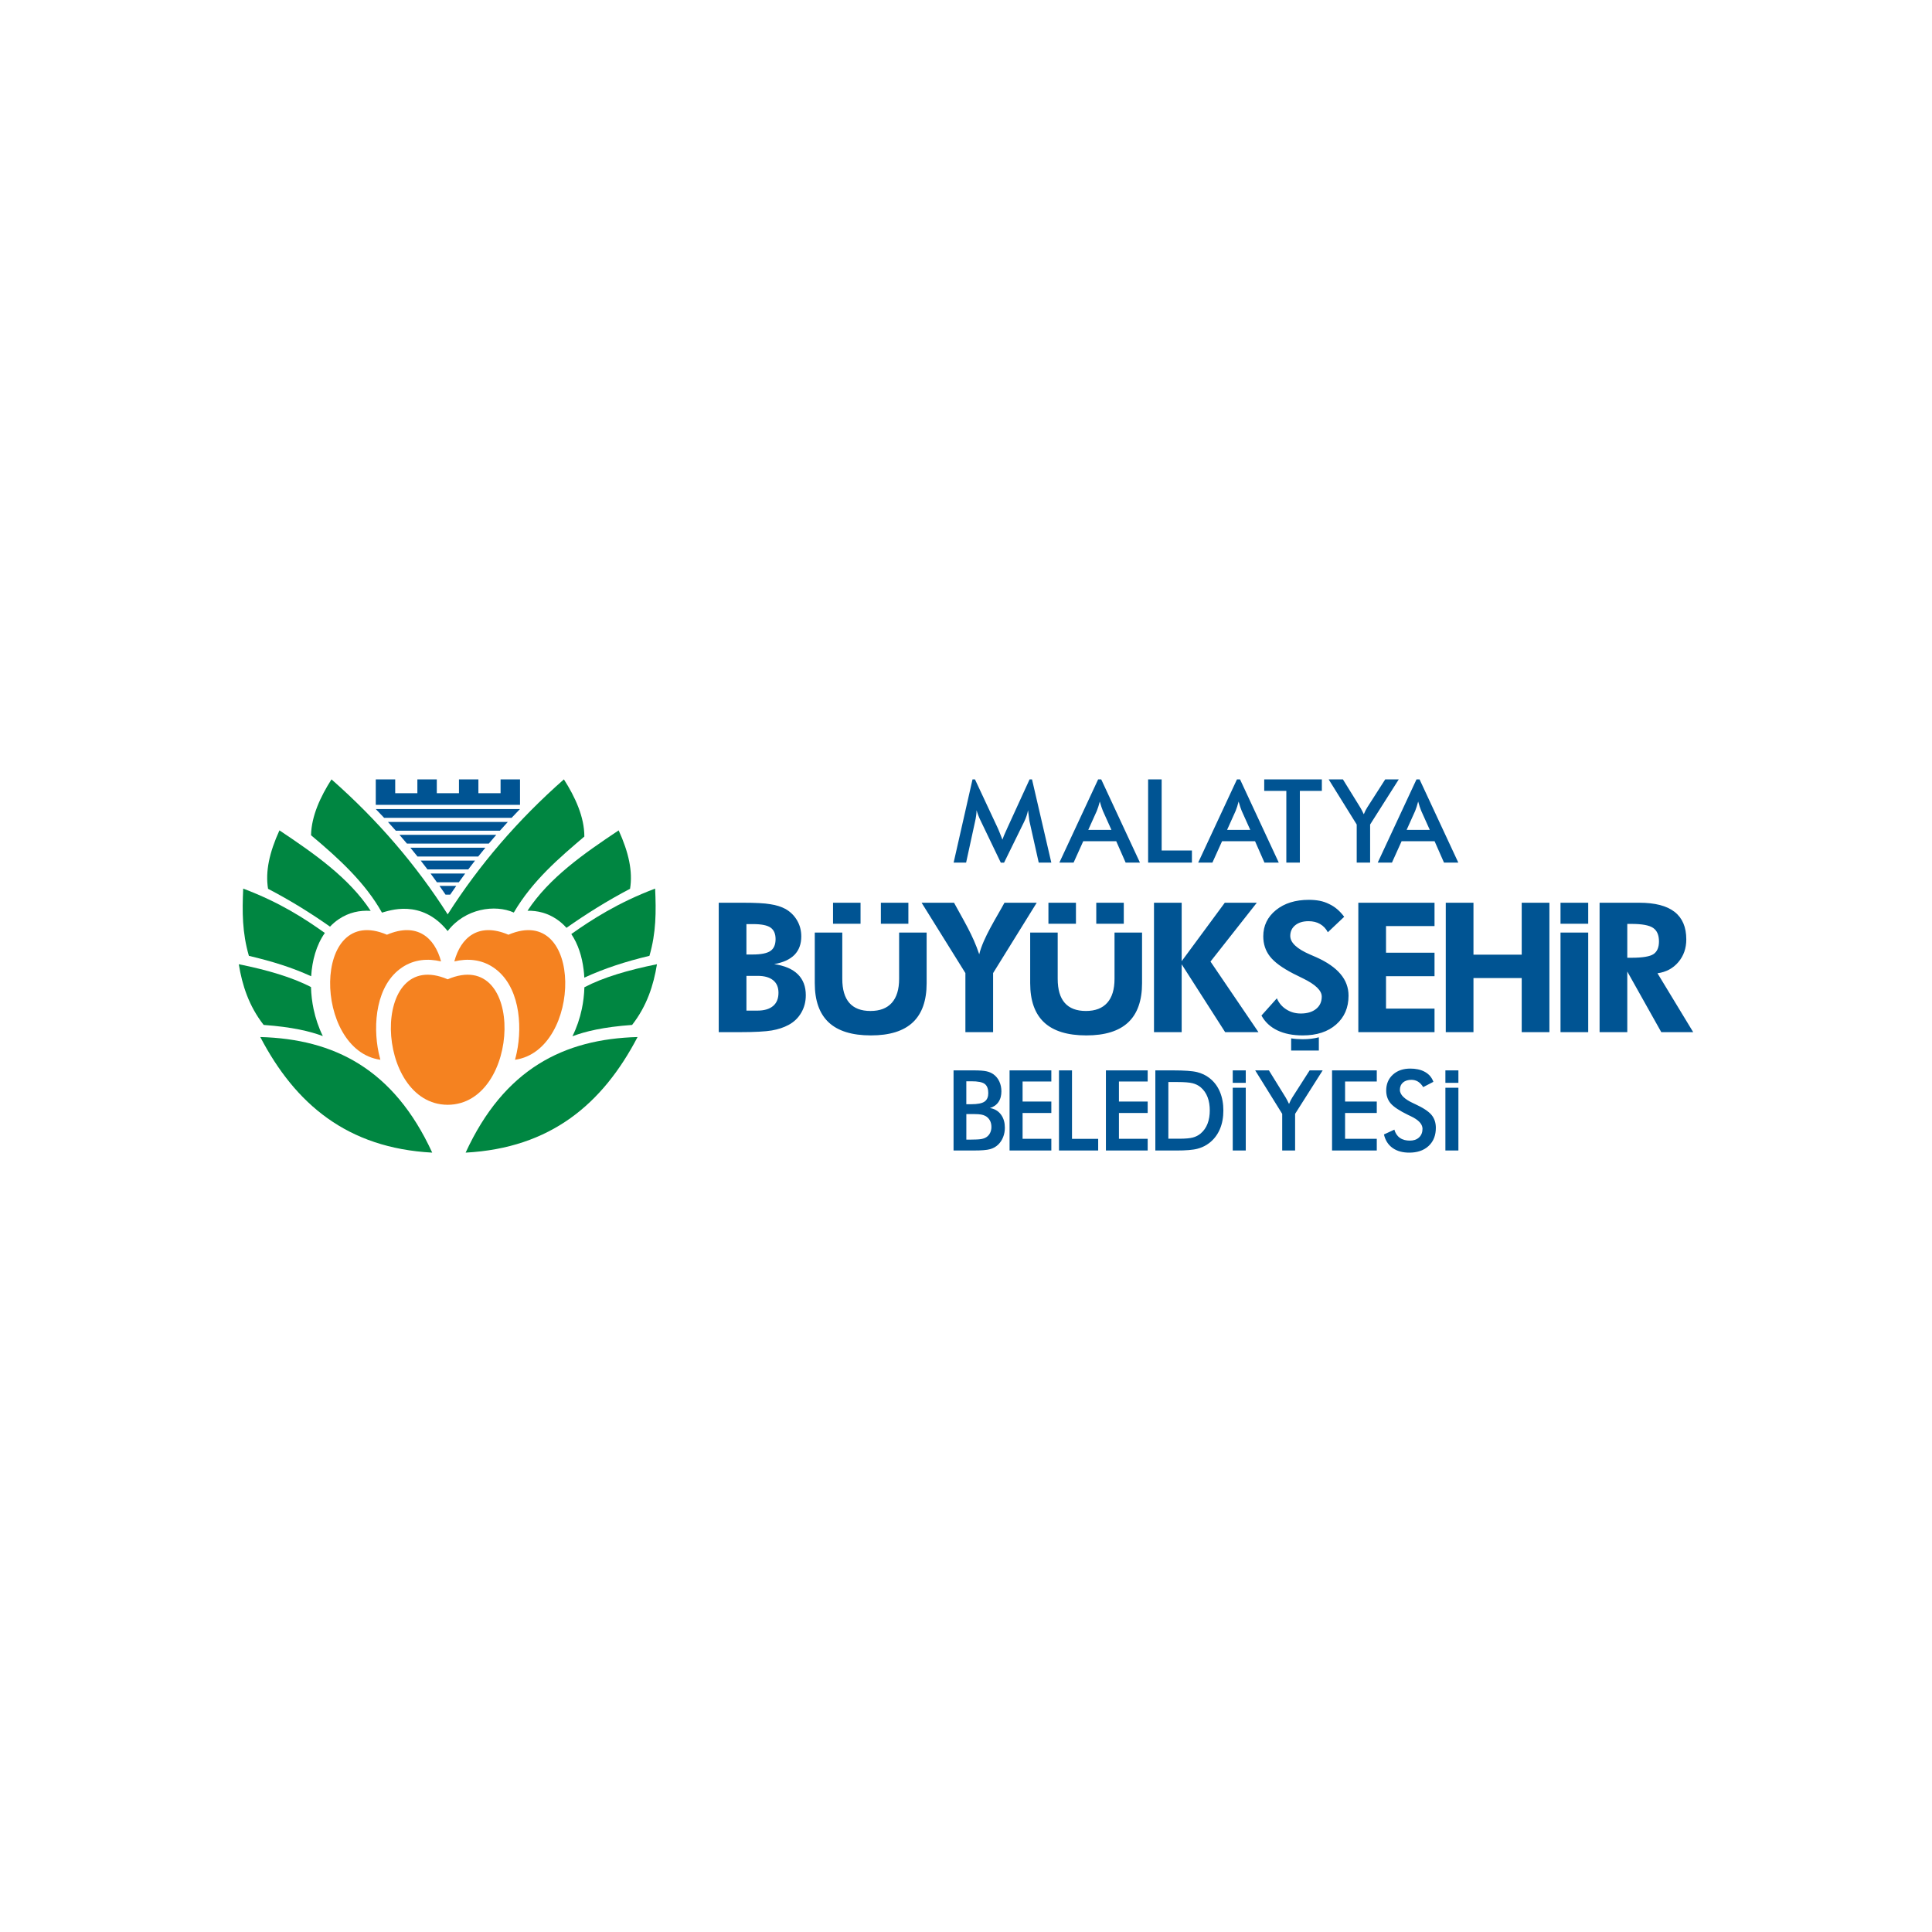 <?xml version="1.0" encoding="iso-8859-1"?>
<!-- Generator: Adobe Illustrator 29.7.1, SVG Export Plug-In . SVG Version: 9.03 Build 0)  -->
<svg version="1.1" id="Layer_1" xmlns="http://www.w3.org/2000/svg" xmlns:xlink="http://www.w3.org/1999/xlink" x="0px" y="0px"
	 viewBox="0 0 350 350" style="enable-background:new 0 0 350 350;" xml:space="preserve">
<rect style="fill:#FFFFFF;" width="350" height="350"/>
<g>
	<path style="fill-rule:evenodd;clip-rule:evenodd;fill:#F58220;" d="M70.101,169.333c-13.678-5.844-13.372,20.962-1.192,22.654
		c-0.116-0.424-0.221-0.848-0.311-1.273c-1.086-5.116-0.479-12.295,4.255-15.464c2.179-1.458,4.648-1.645,7.048-1.08
		C78.742,169.827,75.519,167.018,70.101,169.333"/>
	<path style="fill-rule:evenodd;clip-rule:evenodd;fill:#F58220;" d="M92.106,169.333c-5.418-2.314-8.639,0.495-9.8,4.836
		c2.399-0.565,4.869-0.378,7.05,1.08c4.733,3.169,5.341,10.348,4.253,15.464c-0.09,0.428-0.194,0.854-0.311,1.273
		C105.478,190.297,105.784,163.489,92.106,169.333"/>
	<path style="fill-rule:evenodd;clip-rule:evenodd;fill:#F58220;" d="M81.104,177.408c-14.11-6.027-13.34,22.692,0,22.736
		C94.444,200.101,95.216,171.381,81.104,177.408"/>
	<path style="fill-rule:evenodd;clip-rule:evenodd;fill:#008641;" d="M60.052,141.19c8.37,7.366,15.341,15.501,21.052,24.457
		c5.711-8.955,12.684-17.09,21.052-24.457c2.039,3.194,3.711,6.797,3.705,10.357c-4.417,3.771-9.345,7.906-12.781,13.768
		c-3.379-1.519-8.836-0.756-11.977,3.358c-4.801-5.978-10.754-3.633-11.907-3.342c-3.004-5.394-7.823-9.818-12.848-14.02
		C56.416,147.829,58.059,144.314,60.052,141.19"/>
	<path style="fill-rule:evenodd;clip-rule:evenodd;fill:#008641;" d="M50.623,150.429c6.307,4.211,12.611,8.596,16.531,14.582
		c-1.984-0.132-3.957,0.286-5.749,1.486c-0.6,0.403-1.139,0.863-1.621,1.372c-3.457-2.428-7.135-4.723-11.224-6.854
		C48.051,157.88,48.795,154.446,50.623,150.429"/>
	<path style="fill-rule:evenodd;clip-rule:evenodd;fill:#008641;" d="M44.058,160.978c6.732,2.545,11.112,5.431,14.79,8.035
		c-1.557,2.207-2.304,5.021-2.477,7.844c-3.533-1.603-6.944-2.669-11.282-3.697C43.869,168.962,43.869,165.177,44.058,160.978"/>
	<path style="fill-rule:evenodd;clip-rule:evenodd;fill:#008641;" d="M43.26,174.679c5.129,1.031,9.693,2.369,13.079,4.137
		c0.038,1.386,0.205,2.742,0.47,3.992c0.354,1.668,0.907,3.333,1.675,4.887c-2.329-0.867-5.531-1.643-10.72-2.02
		C45.089,182.253,43.869,178.468,43.26,174.679"/>
	<path style="fill-rule:evenodd;clip-rule:evenodd;fill:#008641;" d="M119.015,174.679c-5.163,1.038-9.753,2.387-13.146,4.172
		c-0.041,1.375-0.206,2.717-0.47,3.957c-0.362,1.709-0.932,3.379-1.699,4.92c2.336-0.881,5.555-1.672,10.81-2.053
		C117.186,182.253,118.406,178.468,119.015,174.679"/>
	<path style="fill-rule:evenodd;clip-rule:evenodd;fill:#008641;" d="M118.683,160.978c-6.744,2.55-11.499,5.625-15.185,8.234
		c1.243,1.847,1.94,4.096,2.226,6.409c0.067,0.504,0.109,0.998,0.129,1.487c3.582-1.639,7.405-2.908,11.799-3.948
		C118.872,168.962,118.872,165.177,118.683,160.978"/>
	<path style="fill-rule:evenodd;clip-rule:evenodd;fill:#008641;" d="M112.077,150.429c-6.298,4.204-12.595,8.586-16.515,14.56
		c1.811-0.033,3.602,0.412,5.242,1.508c0.683,0.459,1.289,0.992,1.818,1.589c3.477-2.445,7.41-4.93,11.519-7.071
		C114.651,157.88,113.907,154.446,112.077,150.429"/>
	<path style="fill-rule:evenodd;clip-rule:evenodd;fill:#008641;" d="M47.153,187.867c13.323,0.363,24.158,5.749,31.147,20.942
		C62.914,207.987,53.486,200.004,47.153,187.867"/>
	<path style="fill-rule:evenodd;clip-rule:evenodd;fill:#008641;" d="M115.5,187.867c-13.323,0.363-24.158,5.749-31.148,20.942
		C99.737,207.987,109.167,200.004,115.5,187.867"/>
	<path style="fill-rule:evenodd;clip-rule:evenodd;fill:#005493;" d="M68.074,146.568h26.125c-0.51,0.526-1.017,1.056-1.517,1.591
		H69.589C69.089,147.624,68.584,147.094,68.074,146.568"/>
	<path style="fill-rule:evenodd;clip-rule:evenodd;fill:#005493;" d="M70.278,148.902h21.716c-0.484,0.526-0.962,1.056-1.436,1.593
		H71.713C71.24,149.958,70.761,149.428,70.278,148.902"/>
	<path style="fill-rule:evenodd;clip-rule:evenodd;fill:#005493;" d="M72.366,151.238h17.539c-0.457,0.526-0.911,1.058-1.36,1.591
		h-14.82C73.277,152.295,72.824,151.764,72.366,151.238"/>
	<path style="fill-rule:evenodd;clip-rule:evenodd;fill:#005493;" d="M74.344,153.574h13.584c-0.435,0.526-0.863,1.056-1.289,1.59
		H75.632C75.209,154.629,74.778,154.1,74.344,153.574"/>
	<path style="fill-rule:evenodd;clip-rule:evenodd;fill:#005493;" d="M76.219,155.908h9.834c-0.412,0.528-0.819,1.058-1.222,1.592
		h-7.389C77.038,156.965,76.632,156.436,76.219,155.908"/>
	<path style="fill-rule:evenodd;clip-rule:evenodd;fill:#005493;" d="M77.997,158.243h6.278c-0.392,0.528-0.777,1.058-1.158,1.591
		h-3.962C78.773,159.301,78.389,158.771,77.997,158.243"/>
	<path style="fill-rule:evenodd;clip-rule:evenodd;fill:#005493;" d="M79.616,160.485h3.04c-0.371,0.528-0.738,1.058-1.102,1.591
		h-0.837C80.354,161.543,79.988,161.014,79.616,160.485"/>
	<path style="fill-rule:evenodd;clip-rule:evenodd;fill:#005493;" d="M71.595,143.694h4.015v-2.504h3.521v2.504h4.015v-2.504h3.52
		v2.504h4.017v-2.504h3.521c0,1.54,0,3.079,0,4.619h-26.13c0-1.54,0-3.079,0-4.619h3.522V143.694z"/>
	<path style="fill:#005493;" d="M130.205,186.984v-23.446h4.389c1.131,0,2.11,0.021,2.936,0.065c0.83,0.044,1.508,0.109,2.043,0.208
		c1.056,0.157,1.969,0.446,2.738,0.863c0.876,0.501,1.57,1.186,2.078,2.05c0.514,0.869,0.77,1.841,0.77,2.918
		c0,1.377-0.41,2.486-1.224,3.328c-0.821,0.835-2.05,1.4-3.69,1.69c1.896,0.279,3.328,0.89,4.29,1.842
		c0.962,0.951,1.442,2.212,1.442,3.792c0,1.163-0.271,2.219-0.824,3.169c-0.545,0.946-1.317,1.685-2.295,2.209
		c-0.869,0.471-1.88,0.803-3.044,1.006c-0.574,0.098-1.346,0.175-2.308,0.225c-0.962,0.055-2.121,0.081-3.477,0.081h-0.512H130.205z
		 M233.905,190.316v-2.207c0.653,0.104,1.353,0.157,2.098,0.157c1.064,0,2.037-0.117,2.918-0.349v2.398H233.905z M294.798,173.506
		h0.749c2.018,0,3.352-0.223,4.008-0.665c0.656-0.447,0.983-1.213,0.983-2.295c0-1.149-0.352-1.961-1.056-2.443
		c-0.706-0.485-2.017-0.728-3.935-0.728h-0.749V173.506z M306.74,186.984h-5.782l-6.16-10.985v10.985h-5.018v-23.446h7.177
		c2.858,0,4.997,0.551,6.411,1.656c1.416,1.105,2.12,2.772,2.12,4.989c0,1.614-0.481,2.984-1.442,4.116
		c-0.959,1.131-2.219,1.804-3.776,2.018L306.74,186.984z M282.701,186.984v-18.039h5.018v18.039H282.701z M282.701,167.347v-3.809
		h5.018v3.809H282.701z M261.915,186.984v-23.446h5.018v9.41h8.739v-9.41h5.018v23.446h-5.018v-9.804h-8.739v9.804H261.915z
		 M246.073,186.984v-23.446h13.805v4.23h-8.787v4.82h8.787v4.263h-8.787v5.871h8.787v4.262H246.073z M228.525,183.973l2.793-3.12
		c0.356,0.843,0.926,1.514,1.706,2.011c0.782,0.498,1.655,0.744,2.618,0.744c1.17,0,2.099-0.279,2.782-0.832
		c0.684-0.551,1.023-1.294,1.023-2.235c0-1.093-1.137-2.196-3.411-3.3l-1.744-0.863c-2.022-1.045-3.438-2.083-4.235-3.116
		c-0.804-1.033-1.203-2.246-1.203-3.639c0-1.924,0.767-3.51,2.296-4.751c1.53-1.241,3.52-1.859,5.964-1.859
		c0.72,0,1.382,0.061,1.972,0.176c0.597,0.12,1.16,0.311,1.689,0.579c1.038,0.477,1.951,1.252,2.738,2.316l-2.962,2.804
		c-0.339-0.649-0.809-1.148-1.4-1.49c-0.59-0.346-1.289-0.515-2.098-0.515c-1.006,0-1.809,0.247-2.409,0.732
		c-0.603,0.493-0.902,1.137-0.902,1.935c0,1.224,1.207,2.35,3.617,3.385l1.104,0.48c1.963,0.879,3.422,1.896,4.389,3.049
		c0.968,1.147,1.448,2.454,1.448,3.914c0,2.168-0.749,3.912-2.251,5.224c-1.497,1.317-3.514,1.973-6.045,1.973
		c-1.803,0-3.339-0.306-4.613-0.918C230.121,186.038,229.166,185.148,228.525,183.973z M209.056,186.984v-23.446h5.016v10.591
		l7.811-10.591h5.8l-8.39,10.657l8.689,12.79h-6.034l-7.876-12.297v12.297H209.056z M150.911,167.347v-3.809h4.984v3.809H150.911z
		 M164.562,163.538v3.809h-4.984v-3.809H164.562z M189.933,167.347v-3.809h4.984v3.809H189.933z M203.584,163.538v3.809H198.6
		v-3.809H203.584z M206.893,168.946v9.164c0,3.163-0.839,5.535-2.511,7.106c-1.674,1.571-4.196,2.358-7.585,2.358
		c-3.416,0-5.966-0.789-7.646-2.358c-1.681-1.573-2.524-3.943-2.524-7.106v-9.164h4.984v8.381c0,1.93,0.425,3.383,1.278,4.357
		c0.857,0.978,2.131,1.463,3.831,1.463c1.694,0,2.983-0.492,3.864-1.48c0.88-0.985,1.322-2.434,1.322-4.34v-8.381H206.893z
		 M174.891,186.984v-10.701l-7.934-12.745h5.874c1.768,3.27,3.409,5.853,4.564,9.34c0.739-3.012,3.126-6.653,4.574-9.34h5.842
		l-7.902,12.745v10.701H174.891z M167.869,168.946v9.164c0,3.163-0.837,5.535-2.509,7.106c-1.674,1.571-4.197,2.358-7.587,2.358
		c-3.415,0-5.966-0.789-7.645-2.358c-1.681-1.573-2.524-3.943-2.524-7.106v-9.164h4.984v8.381c0,1.93,0.425,3.383,1.278,4.357
		c0.858,0.978,2.131,1.463,3.831,1.463c1.695,0,2.984-0.492,3.865-1.48c0.877-0.985,1.322-2.434,1.322-4.34v-8.381H167.869z
		 M135.223,172.917h1.121c1.513,0,2.585-0.212,3.213-0.634c0.628-0.422,0.946-1.137,0.946-2.152c0-0.964-0.302-1.658-0.902-2.083
		c-0.607-0.427-1.656-0.639-3.164-0.639h-1.215V172.917z M135.223,183.083h1.969c1.234,0,2.186-0.274,2.848-0.827
		c0.66-0.551,0.989-1.354,0.989-2.408c0-0.995-0.323-1.755-0.973-2.273c-0.651-0.526-1.586-0.787-2.798-0.787h-2.034V183.083z"/>
	<path style="fill-rule:evenodd;clip-rule:evenodd;fill:#005493;" d="M224.089,141.19h0.555l7.017,15.08h-2.592l-1.707-3.879h-5.972
		l-1.751,3.879h-2.578L224.089,141.19z M198.94,141.19h0.555l7.018,15.08h-2.592l-1.707-3.879h-5.973l-1.75,3.879h-2.577
		L198.94,141.19z M197.15,150.339h4.196l-1.545-3.434c-0.101-0.249-0.192-0.5-0.276-0.754c-0.104-0.315-0.2-0.629-0.286-0.946
		c-0.076,0.309-0.164,0.612-0.262,0.914c-0.086,0.265-0.18,0.528-0.282,0.787L197.15,150.339z M254.825,150.339h4.194l-1.545-3.434
		c-0.101-0.249-0.192-0.5-0.277-0.754c-0.104-0.315-0.199-0.629-0.285-0.946c-0.076,0.309-0.165,0.612-0.262,0.914
		c-0.087,0.265-0.179,0.528-0.28,0.787L254.825,150.339z M256.613,141.19h0.553l7.02,15.08h-2.592l-1.707-3.879h-5.971l-1.75,3.879
		h-2.578L256.613,141.19z M240.699,141.19h2.581l3.162,5.117c0.099,0.169,0.192,0.342,0.284,0.516
		c0.122,0.226,0.231,0.455,0.339,0.685c0.096-0.226,0.196-0.452,0.304-0.674c0.101-0.202,0.214-0.395,0.335-0.586l3.24-5.057h2.454
		l-5.188,8.178v6.901h-2.429v-6.901L240.699,141.19z M229.025,141.19h10.441v2.09h-3.985v12.989h-2.45V143.28h-4.006V141.19z
		 M207.994,141.19h2.45v12.881h5.484v2.198h-7.935V141.19z M176.181,141.19h0.443l4.154,8.881c0.044,0.099,0.087,0.198,0.129,0.3
		c0.062,0.148,0.124,0.298,0.184,0.448c0.078,0.194,0.155,0.392,0.233,0.588c0.092,0.235,0.182,0.468,0.273,0.703
		c0.083-0.245,0.179-0.489,0.277-0.729c0.129-0.306,0.265-0.607,0.402-0.909c0.037-0.08,0.072-0.157,0.109-0.238
		c0.025-0.057,0.05-0.115,0.074-0.173l4.06-8.87h0.44l3.497,15.08h-2.281l-1.666-7.445c-0.011-0.04-0.018-0.085-0.025-0.127
		c-0.01-0.067-0.02-0.134-0.028-0.201c-0.029-0.212-0.055-0.426-0.081-0.639c-0.023-0.202-0.049-0.401-0.077-0.602
		c-0.021-0.159-0.043-0.318-0.064-0.477c-0.063,0.344-0.154,0.684-0.262,1.017c-0.118,0.36-0.263,0.711-0.429,1.051l-3.645,7.424
		h-0.597l-3.649-7.59c-0.153-0.318-0.304-0.643-0.429-0.977c-0.115-0.304-0.221-0.613-0.309-0.923
		c-0.008,0.329-0.036,0.655-0.078,0.98c-0.048,0.365-0.116,0.727-0.199,1.086l-1.618,7.424h-2.261L176.181,141.19z M222.299,150.339
		h4.196l-1.545-3.434c-0.101-0.249-0.192-0.5-0.277-0.754c-0.104-0.315-0.201-0.629-0.286-0.946
		c-0.075,0.309-0.164,0.612-0.261,0.914c-0.087,0.265-0.179,0.528-0.282,0.787L222.299,150.339z"/>
	<path style="fill-rule:evenodd;clip-rule:evenodd;fill:#005493;" d="M211.659,206.289h1.983c0.256,0,0.51-0.004,0.766-0.015
		c0.221-0.007,0.443-0.02,0.664-0.04c0.188-0.017,0.376-0.037,0.561-0.067c0.155-0.024,0.309-0.055,0.461-0.094
		c0.525-0.142,1.008-0.38,1.423-0.734c0.559-0.477,0.966-1.066,1.234-1.751c0.302-0.771,0.411-1.608,0.411-2.432
		c0-0.824-0.109-1.659-0.411-2.431c-0.269-0.686-0.673-1.277-1.234-1.752c-0.428-0.361-0.931-0.597-1.471-0.734
		c-0.161-0.041-0.325-0.07-0.489-0.096c-0.203-0.027-0.408-0.049-0.61-0.066c-0.244-0.02-0.489-0.032-0.733-0.041
		c-0.284-0.009-0.568-0.013-0.853-0.013h-1.702V206.289z M185.251,195.922v3.63h5.208v2.074h-5.208v4.683h5.208v2.114h-7.567
		v-14.514h7.567v2.013H185.251z M194.204,206.309h4.742v2.114h-7.102v-14.514h2.359V206.309z M202.705,195.922v3.63h5.208v2.074
		h-5.208v4.683h5.208v2.114h-7.567v-14.514h7.567v2.013H202.705z M223.322,208.423v-11.368h2.359v11.368H223.322z M223.322,196.172
		v-2.263h2.359v2.263H223.322z M233.521,199.991c0.091-0.219,0.188-0.437,0.292-0.649c0.097-0.194,0.205-0.382,0.323-0.565
		l3.117-4.867h2.362l-4.994,7.874v6.64h-2.338v-6.64l-4.893-7.874h2.484l3.046,4.926c0.095,0.164,0.184,0.33,0.273,0.498
		C233.31,199.548,233.416,199.769,233.521,199.991z M243.674,195.922v3.63h5.743v2.074h-5.743v4.683h5.743v2.114h-8.102v-14.514
		h8.102v2.013H243.674z M250.718,205.516l1.884-0.872v0.003c0.166,0.597,0.475,1.112,0.985,1.477c0.532,0.381,1.176,0.51,1.822,0.51
		c0.62,0,1.211-0.151,1.672-0.584c0.443-0.417,0.618-0.961,0.618-1.56c0-0.067-0.006-0.133-0.013-0.198
		c-0.058-0.434-0.298-0.798-0.605-1.098c-0.192-0.191-0.411-0.357-0.639-0.505c-0.275-0.181-0.568-0.338-0.865-0.477
		c-0.09-0.042-0.177-0.084-0.265-0.129c-0.063-0.029-0.128-0.06-0.192-0.088c-0.371-0.182-0.74-0.371-1.101-0.57
		c-0.306-0.171-0.607-0.352-0.898-0.544c-0.242-0.16-0.479-0.33-0.699-0.516c-0.178-0.149-0.35-0.311-0.5-0.487
		c-0.558-0.665-0.798-1.454-0.798-2.316c0-1.13,0.366-2.107,1.204-2.876c0.878-0.803,1.99-1.1,3.16-1.1
		c0.926,0,1.875,0.153,2.687,0.62c0.717,0.409,1.217,0.999,1.495,1.775l0.002,0.002l-1.843,0.955h-0.002
		c-0.247-0.389-0.56-0.761-0.957-1.001c-0.365-0.223-0.77-0.317-1.195-0.317c-0.549,0-1.091,0.125-1.512,0.496
		c-0.395,0.348-0.561,0.803-0.561,1.324c0,0.501,0.272,0.923,0.616,1.264c0.229,0.228,0.496,0.426,0.77,0.599
		c0.343,0.219,0.708,0.406,1.077,0.575c0.055,0.026,0.111,0.054,0.167,0.08c0.043,0.021,0.085,0.04,0.129,0.058
		c0.336,0.155,0.668,0.32,0.991,0.495c0.28,0.151,0.558,0.312,0.824,0.487c0.226,0.147,0.446,0.307,0.653,0.481
		c0.173,0.145,0.339,0.302,0.485,0.475c0.572,0.677,0.802,1.489,0.802,2.366c0,1.263-0.366,2.404-1.3,3.276
		c-0.966,0.901-2.218,1.215-3.512,1.215c-1.075,0-2.152-0.215-3.038-0.853c-0.835-0.601-1.321-1.444-1.551-2.439V205.516z
		 M261.847,208.423v-11.368h2.356v11.368H261.847z M261.847,196.172v-2.263h2.356v2.263H261.847z M175.06,200.039h0.899
		c0.259,0,0.52-0.009,0.778-0.03c0.221-0.018,0.441-0.044,0.657-0.085c0.18-0.035,0.361-0.081,0.532-0.143
		c0.144-0.054,0.285-0.118,0.412-0.203c0.529-0.352,0.695-0.938,0.695-1.547c0-0.61-0.124-1.281-0.643-1.67
		c-0.118-0.089-0.254-0.157-0.392-0.21c-0.174-0.067-0.355-0.115-0.537-0.15c-0.225-0.044-0.454-0.072-0.682-0.09
		c-0.273-0.021-0.549-0.028-0.822-0.028h-0.899V200.039z M175.06,206.451h0.81c0.36,0,0.723-0.005,1.083-0.024
		c0.143-0.008,0.284-0.018,0.425-0.03c0.115-0.011,0.231-0.024,0.347-0.042c0.333-0.056,0.686-0.156,0.969-0.35
		c0.295-0.192,0.518-0.454,0.673-0.77c0.166-0.337,0.236-0.697,0.236-1.071c0-0.42-0.079-0.837-0.288-1.206
		c-0.193-0.348-0.468-0.616-0.82-0.802c-0.238-0.125-0.503-0.201-0.768-0.249c-0.164-0.031-0.333-0.047-0.501-0.058
		c-0.214-0.017-0.429-0.021-0.645-0.021h-1.52V206.451z M179.329,200.732c0.813,0.129,1.486,0.498,1.986,1.156
		c0.531,0.701,0.726,1.545,0.726,2.414c0,0.575-0.099,1.137-0.308,1.674c-0.195,0.508-0.483,0.964-0.868,1.347
		c-0.419,0.415-0.915,0.694-1.479,0.853c-0.17,0.048-0.343,0.081-0.518,0.109c-0.219,0.036-0.441,0.059-0.664,0.078
		c-0.272,0.021-0.542,0.035-0.814,0.046c-0.321,0.011-0.645,0.014-0.966,0.014h-3.681v-14.514h3.662c0.244,0,0.487,0.003,0.732,0.01
		c0.21,0.008,0.421,0.017,0.629,0.032c0.177,0.014,0.353,0.03,0.528,0.053c0.141,0.02,0.284,0.043,0.423,0.074
		c0.459,0.103,0.897,0.275,1.277,0.555c0.462,0.339,0.807,0.78,1.047,1.299c0.258,0.563,0.37,1.16,0.37,1.778
		c0,0.686-0.141,1.365-0.535,1.938C180.5,200.197,179.965,200.542,179.329,200.732z M209.301,208.423v-14.514h3.178
		c0.479,0,0.959,0.005,1.438,0.02c0.402,0.01,0.805,0.029,1.207,0.058c0.327,0.024,0.653,0.053,0.979,0.098
		c0.134,0.018,0.268,0.038,0.402,0.064c0.115,0.02,0.232,0.044,0.345,0.072c0.407,0.101,0.807,0.238,1.187,0.418
		c0.365,0.173,0.709,0.382,1.03,0.629c0.854,0.651,1.483,1.483,1.907,2.468c0.47,1.088,0.651,2.264,0.651,3.441
		c0,1.172-0.18,2.345-0.651,3.425c-0.428,0.981-1.058,1.812-1.907,2.467c-0.149,0.114-0.305,0.223-0.466,0.323
		c-0.527,0.33-1.102,0.566-1.703,0.722c-0.227,0.059-0.46,0.102-0.69,0.136c-0.286,0.045-0.574,0.074-0.862,0.098
		c-0.342,0.028-0.687,0.048-1.03,0.059c-0.399,0.014-0.799,0.019-1.199,0.019H209.301z"/>
</g>
</svg>
